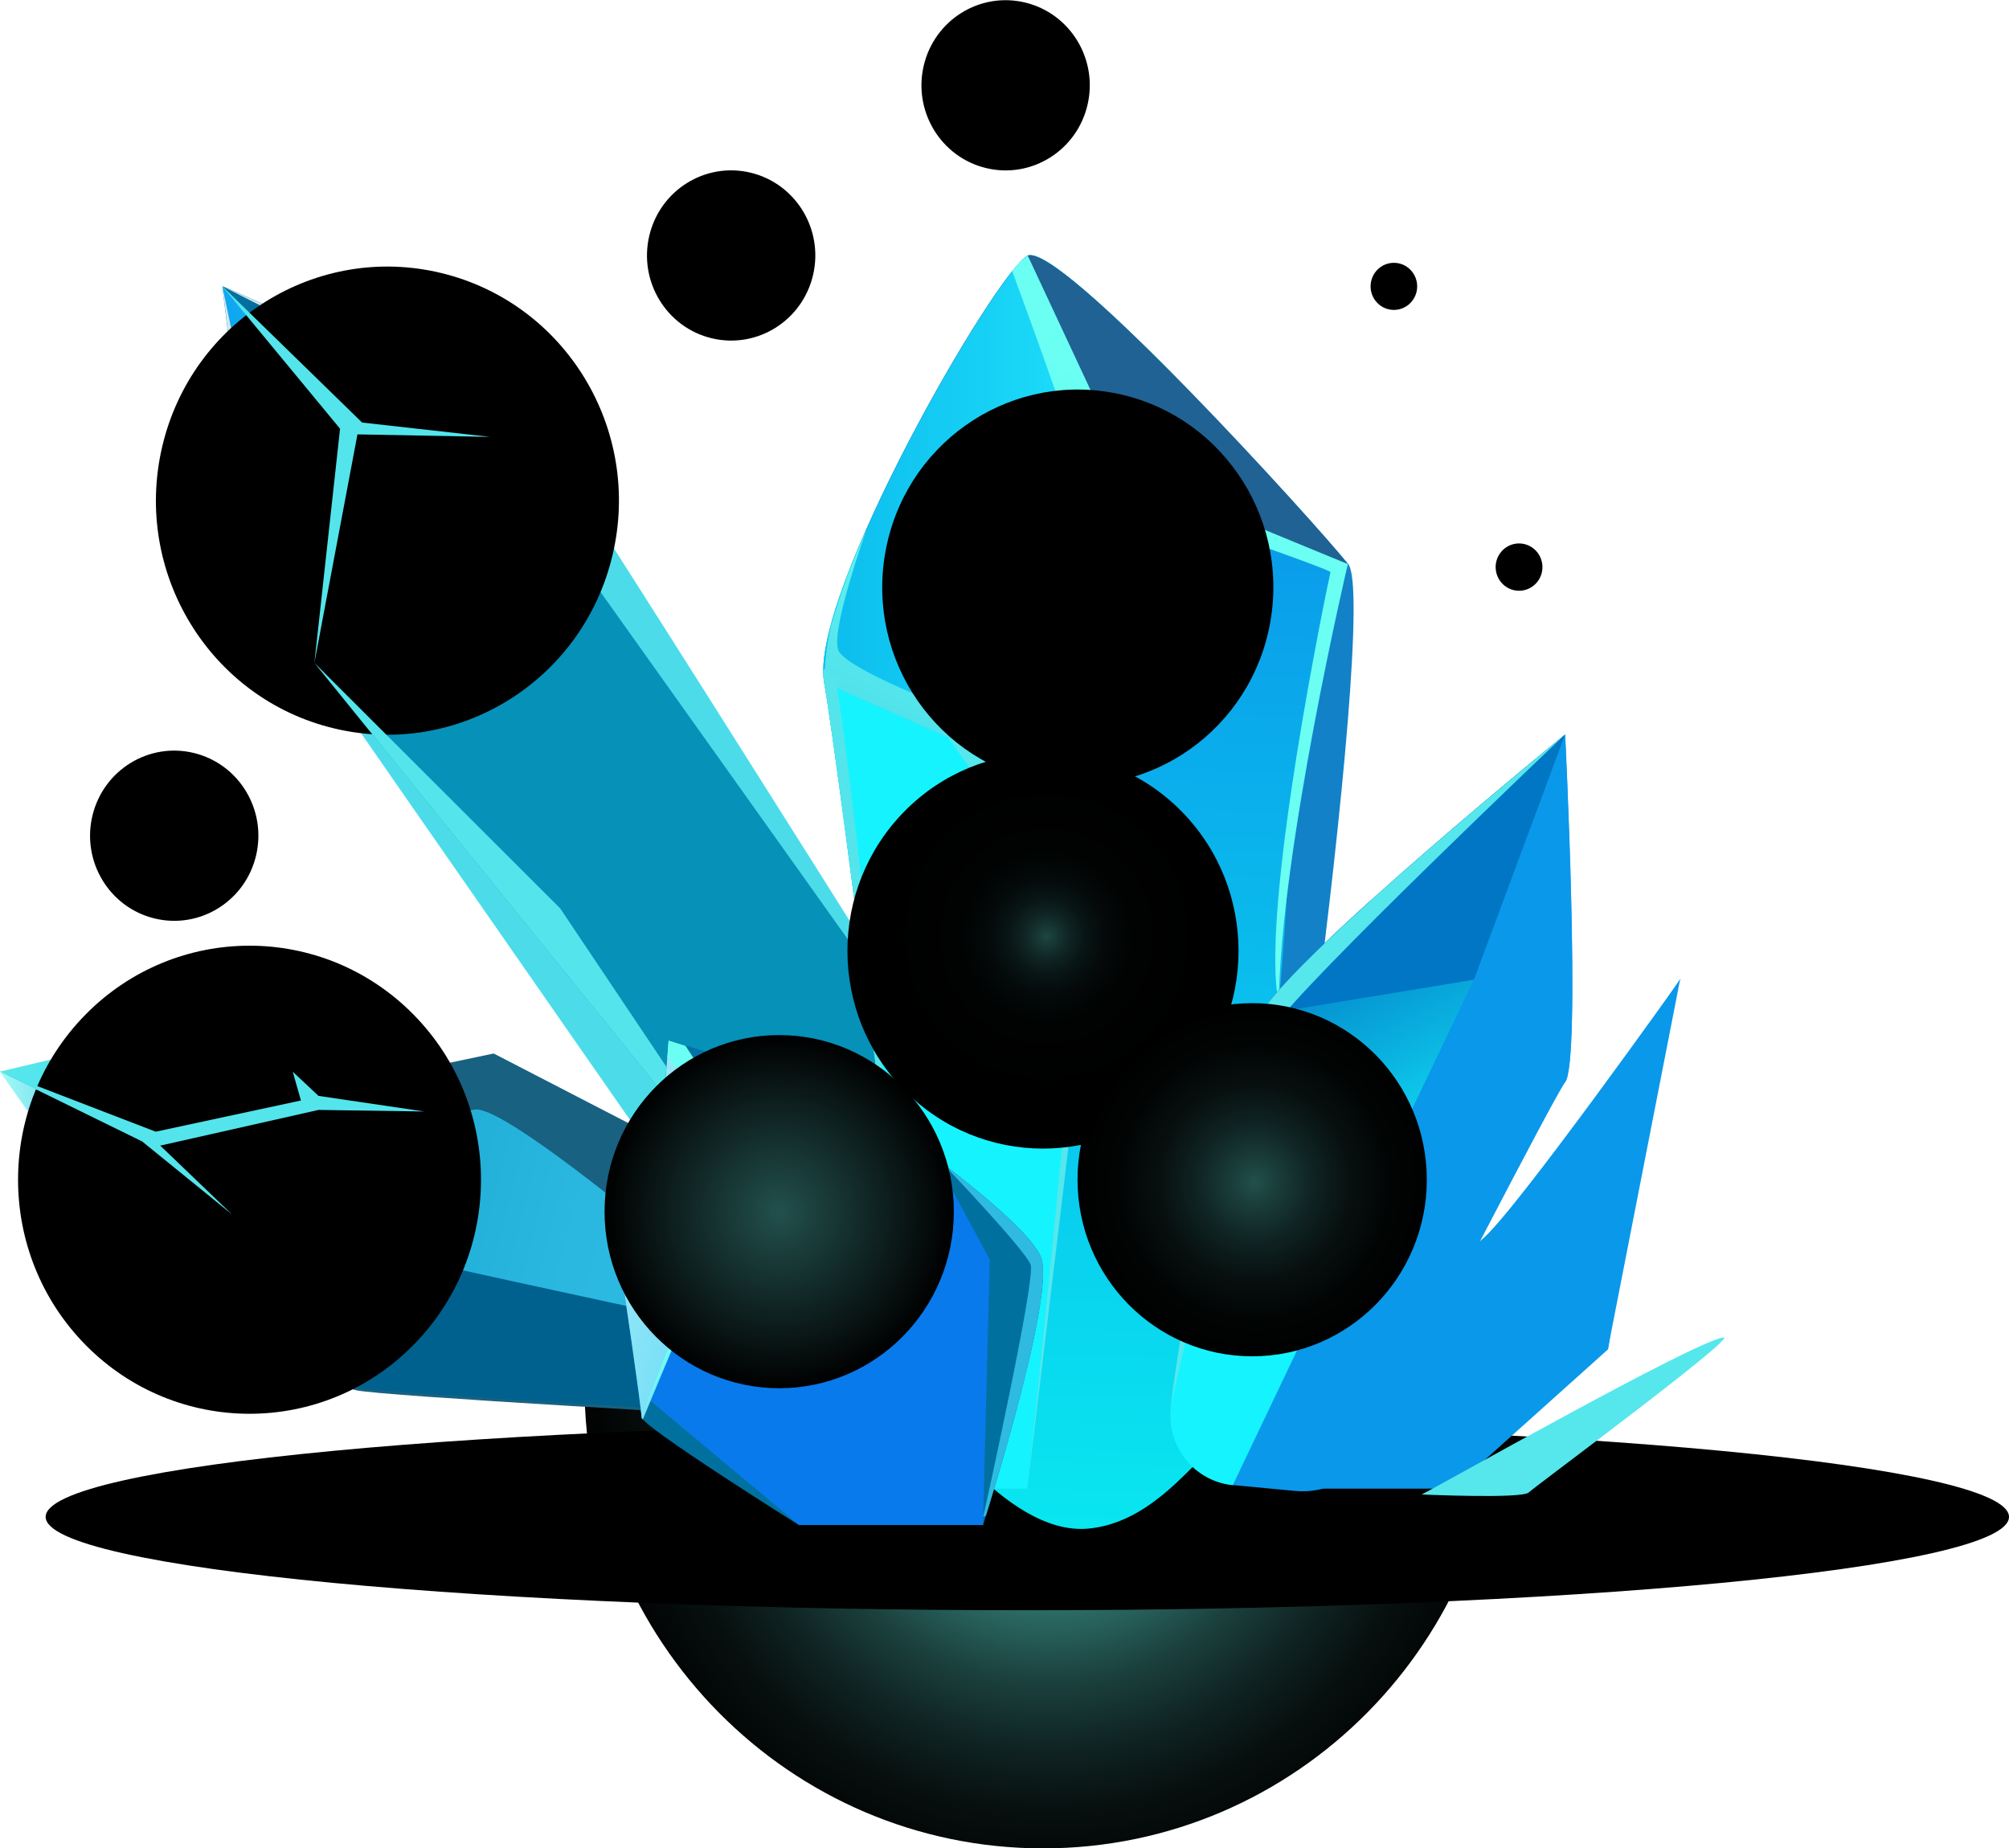 <svg width="213" height="196" viewBox="0 0 213 196" fill="none" xmlns="http://www.w3.org/2000/svg">
<g clip-path="url(#clip0_176_837)">
<path style="mix-blend-mode:color-dodge" d="M110.589 196C137.442 196 159.21 173.986 159.21 146.83C159.21 119.675 137.442 97.661 110.589 97.661C83.736 97.661 61.968 119.675 61.968 146.83C61.968 173.986 83.736 196 110.589 196Z" fill="url(#paint0_radial_176_837)"/>
<path style="mix-blend-mode:color-dodge" d="M108.92 170.749C166.402 170.749 213 166.317 213 160.849C213 155.381 166.402 150.948 108.92 150.948C51.438 150.948 4.84 155.381 4.84 160.849C4.84 166.317 51.438 170.749 108.92 170.749Z" fill="url(#paint1_radial_176_837)"/>
<path d="M80.944 150.259C80.944 150.259 40.116 148.04 37.69 147.407C35.264 146.774 27.263 140.537 27.263 140.537L9.867 126.951L0.758 113.999L22.039 108.926L41.795 113.932L52.342 111.712L86.893 129.571L80.944 150.259Z" fill="#186181"/>
<path d="M21.402 120.736C22.642 120.492 33.025 117.173 33.025 117.173C33.025 117.173 29.831 110.736 27.998 110.269L21.27 108.571L0 113.632C0 113.632 12.94 119.904 14.169 120.614C15.399 121.324 20.151 120.991 21.402 120.736Z" fill="url(#paint2_linear_176_837)"/>
<path d="M83.26 140.271L55.547 129.171L36.066 126.497L24.564 128.783L36.889 147.063C39.314 147.64 79.199 149.905 79.199 149.905L83.26 140.271Z" fill="#00618E"/>
<path d="M16.09 121.003C16.09 121.003 23.773 127.662 24.607 128.772C25.441 129.882 82.853 141.991 82.853 141.991C82.853 141.991 54.306 116.962 50.333 117.662C46.36 118.361 33.047 117.173 33.047 117.173L16.09 121.003Z" fill="url(#paint3_linear_176_837)"/>
<path d="M36.932 147.063L24.607 128.783L16.09 121.002L0 113.644L9.11 126.585L36.932 147.063Z" fill="url(#paint4_linear_176_837)"/>
<path d="M86.344 146.83C86.344 146.83 35.791 74.286 33.771 71.2C31.752 68.115 26.78 56.494 26.78 56.494L23.575 30.389C23.575 30.389 55.547 44.396 56.765 45.395C57.983 46.394 114.243 136.053 114.243 136.053L86.344 146.83Z" fill="url(#paint5_linear_176_837)"/>
<path d="M33.255 70.346H33.332L37.415 45.517L23.575 30.389L26.78 56.527C26.78 56.527 31.017 66.361 33.255 70.346Z" fill="url(#paint6_linear_176_837)"/>
<path d="M51.958 46.339L55.667 44.762C49.861 41.877 23.575 30.334 23.575 30.334L37.415 45.439L51.958 46.339Z" fill="url(#paint7_linear_176_837)"/>
<path d="M52.21 43.12C43.1 38.902 23.575 30.355 23.575 30.355L46.624 42.01L52.21 43.12Z" fill="url(#paint8_linear_176_837)"/>
<path d="M23.575 30.355L26.176 42.809L26.122 50.511L23.575 30.355Z" fill="url(#paint9_linear_176_837)"/>
<path d="M51.957 46.327L108.92 126.33L92.314 143.112L33.332 70.29L37.415 45.461L51.957 46.327Z" fill="url(#paint10_linear_176_837)"/>
<path d="M97.319 148.628C97.319 148.628 89.032 81.589 87.375 72.377C85.718 63.165 105.605 28.802 108.92 27.126C112.235 25.45 139.585 55.617 142.944 59.813C146.302 64.008 133.823 155.332 131.343 152.824C128.862 150.315 124.34 161.204 115.417 162.036C106.494 162.869 97.319 148.628 97.319 148.628Z" fill="#1281C8"/>
<path d="M142.9 59.813L137.017 53.153L118.14 46.916L108.942 59.901L102.456 79.17L96.65 105.142L94.707 127.595C96.211 139.582 97.341 148.684 97.341 148.684C97.341 148.684 106.462 162.935 115.396 162.091C124.33 161.248 128.83 150.36 131.321 152.879C131.321 152.879 136.425 100.08 136.425 94.62C136.425 89.159 139.717 68.181 142.9 59.813Z" fill="url(#paint11_linear_176_837)"/>
<path d="M102.434 79.081L90.295 59.812C88.166 65.14 86.915 69.802 87.376 72.377C89.033 81.589 97.319 148.628 97.319 148.628C99.589 152.046 102.294 155.147 105.364 157.851H108.909C108.909 157.851 114.858 101.701 115.374 98.349C115.89 94.997 102.434 79.081 102.434 79.081Z" fill="url(#paint12_linear_176_837)"/>
<path d="M120.664 52.266L125.91 45.14L124.319 39.646C117.207 32.465 110.468 26.327 108.953 27.126C105.66 28.802 85.751 63.154 87.408 72.377L102.467 79.037L120.664 52.266Z" fill="url(#paint13_linear_176_837)"/>
<path d="M142.9 59.813C139.607 55.617 112.234 25.405 108.876 27.126L120.62 52.266L142.9 59.813Z" fill="url(#paint14_linear_176_837)"/>
<path d="M107.318 28.746C108.602 32.242 116.339 53.297 115.374 53.064C114.408 52.831 104.914 72.099 104.914 72.099L99.426 74.607C99.426 74.607 89.966 70.934 88.934 69.058C87.902 67.182 91.875 56.161 91.875 56.161C90.379 59.453 89.121 62.851 88.111 66.328C87.643 68.316 87.411 70.354 87.419 72.399L102.477 79.058L120.708 52.243L108.964 27.103C108.324 27.548 107.766 28.104 107.318 28.746V28.746Z" fill="url(#paint15_linear_176_837)"/>
<path d="M89.175 72.11L87.298 70.878C87.277 71.379 87.303 71.881 87.375 72.377C89.032 81.589 97.319 148.628 97.319 148.628C97.319 148.628 90.415 82.033 88.747 72.987L89.175 72.11Z" fill="url(#paint16_linear_176_837)"/>
<path d="M100.513 78.227C100.513 78.227 113.091 95.774 114.177 97.517C115.264 99.26 108.909 157.852 108.909 157.852C108.909 157.852 116.109 99.026 115.966 97.373C115.823 95.719 103.015 78.227 103.015 78.227L102.433 79.081L100.513 78.227Z" fill="url(#paint17_linear_176_837)"/>
<path d="M119.73 50.268L142.9 59.813C142.9 59.813 135.777 90.08 135.579 106.363C133.505 96.673 140.825 61.622 141.067 60.645C139.552 59.813 120.06 53.109 120.06 53.109L120.63 52.265L119.73 50.268Z" fill="url(#paint18_linear_176_837)"/>
<path style="mix-blend-mode:color-dodge" d="M134.693 65.891C136.667 54.485 129.125 43.62 117.846 41.624C106.567 39.627 95.823 47.254 93.849 58.66C91.874 70.066 99.417 80.931 110.695 82.928C121.974 84.925 132.718 77.297 134.693 65.891Z" fill="url(#paint19_radial_176_837)"/>
<path style="mix-blend-mode:color-dodge" d="M64.948 58.844C68.091 45.512 59.952 32.126 46.768 28.948C33.584 25.769 20.348 34 17.204 47.333C14.061 60.666 22.201 74.051 35.385 77.23C48.569 80.409 61.805 72.177 64.948 58.844Z" fill="url(#paint20_radial_176_837)"/>
<path style="mix-blend-mode:color-dodge" d="M43.808 142.647C53.392 132.955 53.392 117.241 43.808 107.549C34.224 97.857 18.686 97.857 9.102 107.549C-0.482 117.241 -0.482 132.955 9.102 142.647C18.686 152.339 34.225 152.339 43.808 142.647Z" fill="url(#paint21_radial_176_837)"/>
<path style="mix-blend-mode:color-dodge" d="M125.241 115.656C133.338 107.469 133.338 94.194 125.241 86.006C117.145 77.818 104.017 77.818 95.921 86.006C87.824 94.194 87.824 107.469 95.921 115.656C104.017 123.844 117.145 123.844 125.241 115.656Z" fill="url(#paint22_radial_176_837)"/>
<path d="M139.312 157.852C139.312 157.852 153.58 134.444 157.125 131.447C160.67 128.45 175.706 108.827 175.706 108.827L170.493 143.079L154.03 157.852H139.312Z" fill="url(#paint23_linear_176_837)"/>
<path d="M33.332 70.29L59.388 96.318L83.303 131.99L33.332 70.29Z" fill="url(#paint24_linear_176_837)"/>
<path d="M70.408 116.418C70.408 116.418 65.172 130.558 65.644 133.444C66.116 136.33 68.004 149.282 68.015 150.27C68.026 151.258 84.698 161.714 84.698 161.714H104.223C104.223 161.714 111.84 137.784 110.413 133.444C108.986 129.104 90.405 116.418 90.405 116.418L70.891 110.302L70.408 116.418Z" fill="url(#paint25_linear_176_837)"/>
<path d="M99.097 122.711L104.936 133.566L104.223 161.703H84.697L68.838 148.439L79.748 122.723L99.097 122.711Z" fill="url(#paint26_linear_176_837)"/>
<path d="M70.891 110.302L70.408 116.385C70.408 116.385 65.172 130.525 65.644 133.411C66.116 136.296 68.004 149.249 68.015 150.237L79.748 122.689L70.891 110.302Z" fill="url(#paint27_linear_176_837)"/>
<path d="M70.583 114.188L70.89 110.336L70.583 114.188Z" fill="url(#paint28_linear_176_837)"/>
<path d="M99.097 122.711C94.565 119.259 90.405 116.418 90.405 116.418L70.891 110.302L79.748 122.689H99.097V122.711Z" fill="url(#paint29_linear_176_837)"/>
<path d="M70.408 116.419C70.408 116.419 65.172 130.559 65.644 133.445C66.116 136.33 68.004 149.283 68.015 150.271C68.015 150.326 68.015 150.404 68.158 150.504L79.748 122.756L71.494 110.547L70.891 110.358L70.408 116.419Z" fill="url(#paint30_linear_176_837)"/>
<path d="M72.679 110.891L70.89 110.336L70.748 112.146L70.89 112.257C70.89 112.257 78.573 121.868 78.573 122.59C78.573 123.311 68.015 150.26 68.015 150.26L80.351 122.712L72.679 110.891Z" fill="url(#paint31_linear_176_837)"/>
<path d="M79.1 120.792L95.848 122.723H80.34L79.1 120.792Z" fill="url(#paint32_linear_176_837)"/>
<path d="M110.413 133.445C109.7 131.291 104.739 127.063 99.932 123.355C99.932 123.355 108.712 132.546 109.272 134.111C109.831 135.676 104.245 160.848 104.245 160.848L104.53 160.715C105.946 156.176 111.664 137.252 110.413 133.445Z" fill="url(#paint33_linear_176_837)"/>
<path d="M164.719 123.4L168.867 122.711L170.459 143.112L178.142 103.81C178.142 103.81 166.497 121.335 164.719 123.4Z" fill="url(#paint34_linear_176_837)"/>
<path d="M168.868 122.712L178.197 103.777C178.197 103.777 160.691 128.439 157.124 131.447C156.227 132.31 155.415 133.257 154.698 134.277L168.868 122.712Z" fill="url(#paint35_linear_176_837)"/>
<path d="M130.728 157.474C129.746 157.375 128.794 157.078 127.927 156.601C127.06 156.123 126.297 155.474 125.683 154.692C125.069 153.911 124.617 153.013 124.352 152.051C124.087 151.09 124.016 150.084 124.143 149.094C125.767 136.53 130.322 112.867 133.56 107.628C137.818 100.735 165.948 77.893 165.948 77.893C165.948 77.893 167.661 112.378 165.948 114.742C164.62 116.596 151.285 142.49 145.545 153.589C144.772 155.086 143.574 156.314 142.105 157.117C140.637 157.92 138.964 158.261 137.303 158.096L130.728 157.474Z" fill="url(#paint36_linear_176_837)"/>
<path d="M153.996 99.87L145.38 95.43C139.892 100.358 135.107 105.064 133.538 107.639C130.3 112.878 125.745 136.497 124.121 149.106C123.994 150.096 124.065 151.101 124.329 152.063C124.594 153.024 125.047 153.922 125.661 154.704C126.275 155.485 127.038 156.134 127.904 156.612C128.771 157.09 129.724 157.387 130.706 157.486L156.246 103.899L153.996 99.87Z" fill="url(#paint37_linear_176_837)"/>
<path d="M165.927 77.893L164.829 78.814L155.445 99.536L156.29 103.887L165.949 114.742C167.639 112.378 165.927 77.893 165.927 77.893Z" fill="url(#paint38_linear_176_837)"/>
<path d="M165.927 77.893C165.927 77.893 137.797 100.735 133.538 107.628L156.268 103.887L165.927 77.893Z" fill="url(#paint39_linear_176_837)"/>
<path d="M135.02 108.971C137.928 104.453 165.905 77.893 165.926 77.893C165.948 77.893 137.796 100.735 133.538 107.628C130.3 112.867 125.745 136.486 124.121 149.094C124.132 149.061 132.1 113.488 135.02 108.971Z" fill="url(#paint40_linear_176_837)"/>
<path d="M150.726 158.473C152.339 157.696 179.734 142.179 182.719 141.824C184.354 141.635 162.81 157.574 162.074 158.262C161.339 158.95 150.726 158.473 150.726 158.473Z" fill="url(#paint41_linear_176_837)"/>
<path style="mix-blend-mode:color-dodge" d="M82.612 147.207C92.838 147.207 101.128 138.824 101.128 128.483C101.128 118.142 92.838 109.759 82.612 109.759C72.386 109.759 64.097 118.142 64.097 128.483C64.097 138.824 72.386 147.207 82.612 147.207Z" fill="url(#paint42_radial_176_837)"/>
<path style="mix-blend-mode:color-dodge" d="M132.759 143.822C142.985 143.822 151.274 135.439 151.274 125.098C151.274 114.757 142.985 106.374 132.759 106.374C122.533 106.374 114.243 114.757 114.243 125.098C114.243 135.439 122.533 143.822 132.759 143.822Z" fill="url(#paint43_radial_176_837)"/>
<path d="M23.575 30.355L38.392 44.807L51.958 46.327L37.898 46.061L33.332 70.29L36.054 45.461L23.575 30.355Z" fill="url(#paint44_linear_176_837)"/>
<path d="M0 113.644L16.507 120.003L31.905 116.696L31.038 113.644L33.771 116.207L44.977 117.861L33.771 117.695L16.99 121.48L24.607 128.783L15.069 121.036L0 113.644Z" fill="url(#paint45_linear_176_837)"/>
<path style="mix-blend-mode:color-dodge" d="M147.784 32.863C149.148 32.863 150.253 31.745 150.253 30.366C150.253 28.987 149.148 27.869 147.784 27.869C146.42 27.869 145.314 28.987 145.314 30.366C145.314 31.745 146.42 32.863 147.784 32.863Z" fill="url(#paint46_radial_176_837)"/>
<path style="mix-blend-mode:color-dodge" d="M163.534 60.134C163.534 60.63 163.389 61.115 163.116 61.528C162.844 61.941 162.456 62.262 162.003 62.452C161.55 62.642 161.051 62.691 160.57 62.595C160.089 62.498 159.647 62.259 159.3 61.908C158.953 61.557 158.717 61.11 158.621 60.624C158.525 60.137 158.574 59.633 158.762 59.175C158.95 58.716 159.268 58.324 159.676 58.049C160.084 57.773 160.563 57.626 161.054 57.626C161.712 57.626 162.342 57.89 162.808 58.361C163.273 58.831 163.534 59.469 163.534 60.134V60.134Z" fill="url(#paint47_radial_176_837)"/>
<path style="mix-blend-mode:color-dodge" d="M86.204 29.156C87.333 24.305 84.359 19.447 79.562 18.306C74.765 17.164 69.961 20.172 68.833 25.023C67.704 29.874 70.678 34.732 75.475 35.873C80.272 37.015 85.076 34.007 86.204 29.156Z" fill="url(#paint48_radial_176_837)"/>
<path style="mix-blend-mode:color-dodge" d="M115.304 11.112C116.433 6.261 113.459 1.403 108.662 0.262C103.865 -0.88 99.061 2.128 97.932 6.979C96.804 11.83 99.778 16.688 104.575 17.829C109.372 18.971 114.175 15.963 115.304 11.112Z" fill="url(#paint49_radial_176_837)"/>
<path style="mix-blend-mode:color-dodge" d="M27.146 90.735C28.301 85.89 25.354 81.015 20.564 79.847C15.773 78.678 10.953 81.659 9.797 86.503C8.642 91.348 11.589 96.223 16.379 97.391C21.17 98.56 25.99 95.579 27.146 90.735Z" fill="url(#paint50_radial_176_837)"/>
</g>
<defs>
<radialGradient id="paint0_radial_176_837" cx="0" cy="0" r="1" gradientUnits="userSpaceOnUse" gradientTransform="translate(111.193 150.87) scale(54.065 54.674)">
<stop offset="0.01" stop-color="#6AFFF2"/>
<stop offset="0.13" stop-color="#53C6BC"/>
<stop offset="0.25" stop-color="#3D928B"/>
<stop offset="0.38" stop-color="#2A6660"/>
<stop offset="0.5" stop-color="#1B413E"/>
<stop offset="0.63" stop-color="#0F2423"/>
<stop offset="0.75" stop-color="#07100F"/>
<stop offset="0.88" stop-color="#020404"/>
<stop offset="1"/>
</radialGradient>
<radialGradient id="paint1_radial_176_837" cx="0" cy="0" r="1" gradientUnits="userSpaceOnUse" gradientTransform="translate(110.325 -105.672) scale(99.756 12.106)">
<stop stop-color="#0C9FF9"/>
<stop offset="0.09" stop-color="#0C99F0"/>
<stop offset="0.23" stop-color="#0A8AD9"/>
<stop offset="0.4" stop-color="#0972B2"/>
<stop offset="0.6" stop-color="#06507D"/>
<stop offset="0.83" stop-color="#032439"/>
<stop offset="1"/>
</radialGradient>
<linearGradient id="paint2_linear_176_837" x1="0" y1="114.798" x2="33.025" y2="114.798" gradientUnits="userSpaceOnUse">
<stop offset="0.01" stop-color="#55E7EC"/>
<stop offset="0.29" stop-color="#51E3EB"/>
<stop offset="0.6" stop-color="#47D6E8"/>
<stop offset="0.92" stop-color="#35C1E3"/>
<stop offset="1" stop-color="#2FBAE1"/>
</linearGradient>
<linearGradient id="paint3_linear_176_837" x1="81.778" y1="134.799" x2="13.46" y2="117.41" gradientUnits="userSpaceOnUse">
<stop offset="0.01" stop-color="#2EBCE4"/>
<stop offset="0.3" stop-color="#2AB8E0"/>
<stop offset="0.61" stop-color="#1EABD3"/>
<stop offset="0.93" stop-color="#0B97BE"/>
<stop offset="1" stop-color="#0691B8"/>
</linearGradient>
<linearGradient id="paint4_linear_176_837" x1="0" y1="130.348" x2="36.932" y2="130.348" gradientUnits="userSpaceOnUse">
<stop offset="0.01" stop-color="#9FFAF3"/>
<stop offset="0.17" stop-color="#76D8F1"/>
<stop offset="0.34" stop-color="#4FB6EF"/>
<stop offset="0.52" stop-color="#309CEE"/>
<stop offset="0.69" stop-color="#1A89ED"/>
<stop offset="0.85" stop-color="#0D7EEC"/>
<stop offset="1" stop-color="#087AEC"/>
</linearGradient>
<linearGradient id="paint5_linear_176_837" x1="39347.1" y1="6752.29" x2="39915.5" y2="-2517.21" gradientUnits="userSpaceOnUse">
<stop offset="0.01" stop-color="#55E7EC"/>
<stop offset="0.29" stop-color="#51E3EB"/>
<stop offset="0.6" stop-color="#47D6E8"/>
<stop offset="0.92" stop-color="#35C1E3"/>
<stop offset="1" stop-color="#2FBAE1"/>
</linearGradient>
<linearGradient id="paint6_linear_176_837" x1="25.87" y1="50.737" x2="37.939" y2="48.83" gradientUnits="userSpaceOnUse">
<stop offset="0.01" stop-color="#10A3F0"/>
<stop offset="0.2" stop-color="#10AAF1"/>
<stop offset="0.48" stop-color="#12BFF5"/>
<stop offset="0.83" stop-color="#14E0FB"/>
<stop offset="1" stop-color="#15F3FE"/>
</linearGradient>
<linearGradient id="paint7_linear_176_837" x1="25.153" y1="40.367" x2="54.247" y2="35.769" gradientUnits="userSpaceOnUse">
<stop offset="0.01" stop-color="#00709F"/>
<stop offset="1" stop-color="#206294"/>
</linearGradient>
<linearGradient id="paint8_linear_176_837" x1="24.909" y1="38.821" x2="50.88" y2="34.717" gradientUnits="userSpaceOnUse">
<stop offset="0.01" stop-color="#DCE7EC"/>
<stop offset="0.17" stop-color="#D8E7EC"/>
<stop offset="0.34" stop-color="#CBE7EC"/>
<stop offset="0.51" stop-color="#B6E6EC"/>
<stop offset="0.69" stop-color="#98E6EC"/>
<stop offset="0.87" stop-color="#72E5EB"/>
<stop offset="1" stop-color="#53E5EB"/>
</linearGradient>
<linearGradient id="paint9_linear_176_837" x1="925.16" y1="3684.08" x2="928.09" y2="3683.62" gradientUnits="userSpaceOnUse">
<stop offset="0.01" stop-color="#DCE7EC"/>
<stop offset="0.17" stop-color="#D8E7EC"/>
<stop offset="0.34" stop-color="#CBE7EC"/>
<stop offset="0.51" stop-color="#B6E6EC"/>
<stop offset="0.69" stop-color="#98E6EC"/>
<stop offset="0.87" stop-color="#72E5EB"/>
<stop offset="1" stop-color="#53E5EB"/>
</linearGradient>
<linearGradient id="paint10_linear_176_837" x1="7657.11" y1="9261.7" x2="1502.99" y2="8035.83" gradientUnits="userSpaceOnUse">
<stop offset="0.01" stop-color="#2EBCE4"/>
<stop offset="0.3" stop-color="#2AB8E0"/>
<stop offset="0.61" stop-color="#1EABD3"/>
<stop offset="0.93" stop-color="#0B97BE"/>
<stop offset="1" stop-color="#0691B8"/>
</linearGradient>
<linearGradient id="paint11_linear_176_837" x1="120.192" y1="49.535" x2="116.376" y2="167.272" gradientUnits="userSpaceOnUse">
<stop offset="0.01" stop-color="#0A98EA"/>
<stop offset="1" stop-color="#09EAF0"/>
</linearGradient>
<linearGradient id="paint12_linear_176_837" x1="7808.27" y1="33889.1" x2="11073.5" y2="28301.4" gradientUnits="userSpaceOnUse">
<stop offset="0.01" stop-color="#10A3F0"/>
<stop offset="0.2" stop-color="#10AAF1"/>
<stop offset="0.48" stop-color="#12BFF5"/>
<stop offset="0.83" stop-color="#14E0FB"/>
<stop offset="1" stop-color="#15F3FE"/>
</linearGradient>
<linearGradient id="paint13_linear_176_837" x1="87.277" y1="53.065" x2="125.91" y2="53.065" gradientUnits="userSpaceOnUse">
<stop stop-color="#0CBCED"/>
<stop offset="1" stop-color="#24EBFF"/>
</linearGradient>
<linearGradient id="paint14_linear_176_837" x1="11295.2" y1="7941.64" x2="9630.17" y2="7367.98" gradientUnits="userSpaceOnUse">
<stop offset="0.01" stop-color="#00709F"/>
<stop offset="1" stop-color="#206294"/>
</linearGradient>
<linearGradient id="paint15_linear_176_837" x1="114.265" y1="37.148" x2="84.723" y2="98.613" gradientUnits="userSpaceOnUse">
<stop offset="0.01" stop-color="#6AFFF2"/>
<stop offset="0.24" stop-color="#66FBF1"/>
<stop offset="0.49" stop-color="#5BEEEE"/>
<stop offset="0.74" stop-color="#49D9E9"/>
<stop offset="0.99" stop-color="#30BBE1"/>
<stop offset="1" stop-color="#2FBAE1"/>
</linearGradient>
<linearGradient id="paint16_linear_176_837" x1="2930.31" y1="25642.7" x2="172.847" y2="23421" gradientUnits="userSpaceOnUse">
<stop offset="0.01" stop-color="#DCE7EC"/>
<stop offset="0.17" stop-color="#D8E7EC"/>
<stop offset="0.34" stop-color="#CBE7EC"/>
<stop offset="0.51" stop-color="#B6E6EC"/>
<stop offset="0.69" stop-color="#98E6EC"/>
<stop offset="0.87" stop-color="#72E5EB"/>
<stop offset="1" stop-color="#53E5EB"/>
</linearGradient>
<linearGradient id="paint17_linear_176_837" x1="4715.05" y1="22442.6" x2="2090.15" y2="23514.9" gradientUnits="userSpaceOnUse">
<stop offset="0.01" stop-color="#55E7EC"/>
<stop offset="0.29" stop-color="#51E3EB"/>
<stop offset="0.6" stop-color="#47D6E8"/>
<stop offset="0.92" stop-color="#35C1E3"/>
<stop offset="1" stop-color="#2FBAE1"/>
</linearGradient>
<linearGradient id="paint18_linear_176_837" x1="7122.13" y1="14981.7" x2="7611.23" y2="14981.7" gradientUnits="userSpaceOnUse">
<stop offset="0.01" stop-color="#6AFFF2"/>
<stop offset="0.24" stop-color="#66FBF1"/>
<stop offset="0.49" stop-color="#5BEEEE"/>
<stop offset="0.74" stop-color="#49D9E9"/>
<stop offset="0.99" stop-color="#30BBE1"/>
<stop offset="1" stop-color="#2FBAE1"/>
</linearGradient>
<radialGradient id="paint19_radial_176_837" cx="0" cy="0" r="1" gradientUnits="userSpaceOnUse" gradientTransform="translate(12432.8 10537.4) scale(636.905 644.085)">
<stop offset="0.01" stop-color="#6AFFF2"/>
<stop offset="0.13" stop-color="#53C6BC"/>
<stop offset="0.25" stop-color="#3D928B"/>
<stop offset="0.38" stop-color="#2A6660"/>
<stop offset="0.5" stop-color="#1B413E"/>
<stop offset="0.63" stop-color="#0F2423"/>
<stop offset="0.75" stop-color="#07100F"/>
<stop offset="0.88" stop-color="#020404"/>
<stop offset="1"/>
</radialGradient>
<radialGradient id="paint20_radial_176_837" cx="0" cy="0" r="1" gradientUnits="userSpaceOnUse" gradientTransform="translate(11353.5 12031.1) scale(892.312 902.372)">
<stop offset="0.01" stop-color="#6AFFF2"/>
<stop offset="0.13" stop-color="#53C6BC"/>
<stop offset="0.25" stop-color="#3D928B"/>
<stop offset="0.38" stop-color="#2A6660"/>
<stop offset="0.5" stop-color="#1B413E"/>
<stop offset="0.63" stop-color="#0F2423"/>
<stop offset="0.75" stop-color="#07100F"/>
<stop offset="0.88" stop-color="#020404"/>
<stop offset="1"/>
</radialGradient>
<radialGradient id="paint21_radial_176_837" cx="0" cy="0" r="1" gradientUnits="userSpaceOnUse" gradientTransform="translate(10684.6 15322.5) scale(892.312 902.373)">
<stop offset="0.01" stop-color="#6AFFF2"/>
<stop offset="0.13" stop-color="#53C6BC"/>
<stop offset="0.25" stop-color="#3D928B"/>
<stop offset="0.38" stop-color="#2A6660"/>
<stop offset="0.5" stop-color="#1B413E"/>
<stop offset="0.63" stop-color="#0F2423"/>
<stop offset="0.75" stop-color="#07100F"/>
<stop offset="0.88" stop-color="#020404"/>
<stop offset="1"/>
</radialGradient>
<radialGradient id="paint22_radial_176_837" cx="0" cy="0" r="1" gradientUnits="userSpaceOnUse" gradientTransform="translate(110.971 99.288) scale(16.858 17.048)">
<stop stop-color="#1D4643"/>
<stop offset="0.03" stop-color="#1A3E3B"/>
<stop offset="0.13" stop-color="#102725"/>
<stop offset="0.24" stop-color="#091515"/>
<stop offset="0.37" stop-color="#040909"/>
<stop offset="0.56" stop-color="#010202"/>
<stop offset="1"/>
</radialGradient>
<linearGradient id="paint23_linear_176_837" x1="11788.1" y1="15588.9" x2="12994.9" y2="15588.9" gradientUnits="userSpaceOnUse">
<stop offset="0.01" stop-color="#0A98EA"/>
<stop offset="1" stop-color="#09EAF0"/>
</linearGradient>
<linearGradient id="paint24_linear_176_837" x1="3978.05" y1="6102.1" x2="1086.91" y2="5499.55" gradientUnits="userSpaceOnUse">
<stop offset="0.01" stop-color="#DCE7EC"/>
<stop offset="0.17" stop-color="#D8E7EC"/>
<stop offset="0.34" stop-color="#CBE7EC"/>
<stop offset="0.51" stop-color="#B6E6EC"/>
<stop offset="0.69" stop-color="#98E6EC"/>
<stop offset="0.87" stop-color="#72E5EB"/>
<stop offset="1" stop-color="#53E5EB"/>
</linearGradient>
<linearGradient id="paint25_linear_176_837" x1="11441.6" y1="16467.8" x2="13284.3" y2="16467.8" gradientUnits="userSpaceOnUse">
<stop offset="0.01" stop-color="#00709F"/>
<stop offset="1" stop-color="#206294"/>
</linearGradient>
<linearGradient id="paint26_linear_176_837" x1="3618.01" y1="5797.51" x2="2384.09" y2="4572.65" gradientUnits="userSpaceOnUse">
<stop offset="0.01" stop-color="#9FFAF3"/>
<stop offset="0.17" stop-color="#76D8F1"/>
<stop offset="0.34" stop-color="#4FB6EF"/>
<stop offset="0.52" stop-color="#309CEE"/>
<stop offset="0.69" stop-color="#1A89ED"/>
<stop offset="0.85" stop-color="#0D7EEC"/>
<stop offset="1" stop-color="#087AEC"/>
</linearGradient>
<linearGradient id="paint27_linear_176_837" x1="3640.4" y1="12610.7" x2="3822.3" y2="12610.7" gradientUnits="userSpaceOnUse">
<stop offset="0.01" stop-color="#0A98EA"/>
<stop offset="1" stop-color="#09EAF0"/>
</linearGradient>
<linearGradient id="paint28_linear_176_837" x1="90.347" y1="499.865" x2="90.433" y2="499.865" gradientUnits="userSpaceOnUse">
<stop offset="0.01" stop-color="#0A98EA"/>
<stop offset="1" stop-color="#09EAF0"/>
</linearGradient>
<linearGradient id="paint29_linear_176_837" x1="70.891" y1="116.529" x2="99.097" y2="116.529" gradientUnits="userSpaceOnUse">
<stop offset="0.01" stop-color="#00709F"/>
<stop offset="1" stop-color="#087EE8"/>
</linearGradient>
<linearGradient id="paint30_linear_176_837" x1="77.772" y1="132.69" x2="47.961" y2="124.668" gradientUnits="userSpaceOnUse">
<stop offset="0.01" stop-color="#6DDCF7"/>
<stop offset="1" stop-color="#DBFBF6"/>
</linearGradient>
<linearGradient id="paint31_linear_176_837" x1="3132.87" y1="11865.1" x2="3616.98" y2="12159.2" gradientUnits="userSpaceOnUse">
<stop offset="0.01" stop-color="#6AFFF2"/>
<stop offset="0.24" stop-color="#66FBF1"/>
<stop offset="0.49" stop-color="#5BEEEE"/>
<stop offset="0.74" stop-color="#49D9E9"/>
<stop offset="0.99" stop-color="#30BBE1"/>
<stop offset="1" stop-color="#2FBAE1"/>
</linearGradient>
<linearGradient id="paint32_linear_176_837" x1="88.099" y1="123.733" x2="86.229" y2="117.962" gradientUnits="userSpaceOnUse">
<stop offset="0.01" stop-color="#6AFFF2"/>
<stop offset="1" stop-color="#45D4E7"/>
</linearGradient>
<linearGradient id="paint33_linear_176_837" x1="3265.49" y1="12661" x2="2821.02" y2="12525.6" gradientUnits="userSpaceOnUse">
<stop offset="0.01" stop-color="#6AFFF2"/>
<stop offset="0.24" stop-color="#66FBF1"/>
<stop offset="0.49" stop-color="#5BEEEE"/>
<stop offset="0.74" stop-color="#49D9E9"/>
<stop offset="0.99" stop-color="#30BBE1"/>
<stop offset="1" stop-color="#2FBAE1"/>
</linearGradient>
<linearGradient id="paint34_linear_176_837" x1="4771.74" y1="12163.3" x2="4936.57" y2="12163.3" gradientUnits="userSpaceOnUse">
<stop offset="0.01" stop-color="#0A98EA"/>
<stop offset="1" stop-color="#09EAF0"/>
</linearGradient>
<linearGradient id="paint35_linear_176_837" x1="8005.27" y1="9341.15" x2="8508.37" y2="9341.15" gradientUnits="userSpaceOnUse">
<stop offset="0.01" stop-color="#0A98EA"/>
<stop offset="1" stop-color="#09EAF0"/>
</linearGradient>
<linearGradient id="paint36_linear_176_837" x1="13175.3" y1="24308.9" x2="14831" y2="24308.9" gradientUnits="userSpaceOnUse">
<stop offset="0.01" stop-color="#0A98EA"/>
<stop offset="1" stop-color="#09EAF0"/>
</linearGradient>
<linearGradient id="paint37_linear_176_837" x1="124.944" y1="97.594" x2="142.417" y2="131.566" gradientUnits="userSpaceOnUse">
<stop offset="0.01" stop-color="#0076C4"/>
<stop offset="0.15" stop-color="#017DC7"/>
<stop offset="0.36" stop-color="#0592D1"/>
<stop offset="0.61" stop-color="#0AB3E0"/>
<stop offset="0.9" stop-color="#12E1F6"/>
<stop offset="1" stop-color="#15F3FE"/>
</linearGradient>
<linearGradient id="paint38_linear_176_837" x1="3921.06" y1="10484.1" x2="4036.48" y2="10484.1" gradientUnits="userSpaceOnUse">
<stop offset="0.01" stop-color="#0A98EA"/>
<stop offset="1" stop-color="#09EAF0"/>
</linearGradient>
<linearGradient id="paint39_linear_176_837" x1="10692.5" y1="8171.67" x2="10862.9" y2="8536.41" gradientUnits="userSpaceOnUse">
<stop offset="0.01" stop-color="#0076C4"/>
<stop offset="0.15" stop-color="#017DC7"/>
<stop offset="0.36" stop-color="#0592D1"/>
<stop offset="0.61" stop-color="#0AB3E0"/>
<stop offset="0.9" stop-color="#12E1F6"/>
<stop offset="1" stop-color="#15F3FE"/>
</linearGradient>
<linearGradient id="paint40_linear_176_837" x1="12926.2" y1="21287.3" x2="14518.6" y2="21287.3" gradientUnits="userSpaceOnUse">
<stop offset="0.01" stop-color="#55E7EC"/>
<stop offset="0.29" stop-color="#51E3EB"/>
<stop offset="0.6" stop-color="#47D6E8"/>
<stop offset="0.92" stop-color="#35C1E3"/>
<stop offset="1" stop-color="#2FBAE1"/>
</linearGradient>
<linearGradient id="paint41_linear_176_837" x1="10752.8" y1="5705.94" x2="11690.6" y2="5705.94" gradientUnits="userSpaceOnUse">
<stop offset="0.01" stop-color="#55E7EC"/>
<stop offset="0.29" stop-color="#51E3EB"/>
<stop offset="0.6" stop-color="#47D6E8"/>
<stop offset="0.92" stop-color="#35C1E3"/>
<stop offset="1" stop-color="#2FBAE1"/>
</linearGradient>
<radialGradient id="paint42_radial_176_837" cx="0" cy="0" r="1" gradientUnits="userSpaceOnUse" gradientTransform="translate(82.612 128.483) scale(18.515 18.724)">
<stop stop-color="#22504D"/>
<stop offset="1"/>
</radialGradient>
<radialGradient id="paint43_radial_176_837" cx="0" cy="0" r="1" gradientUnits="userSpaceOnUse" gradientTransform="translate(133.033 125.375) scale(18.515 18.724)">
<stop stop-color="#22504D"/>
<stop offset="0.11" stop-color="#1B403D"/>
<stop offset="0.33" stop-color="#0F2423"/>
<stop offset="0.55" stop-color="#07100F"/>
<stop offset="0.78" stop-color="#020404"/>
<stop offset="1"/>
</radialGradient>
<linearGradient id="paint44_linear_176_837" x1="1273.25" y1="2027.09" x2="453.932" y2="1877.25" gradientUnits="userSpaceOnUse">
<stop offset="0.01" stop-color="#DCE7EC"/>
<stop offset="0.17" stop-color="#D8E7EC"/>
<stop offset="0.34" stop-color="#CBE7EC"/>
<stop offset="0.51" stop-color="#B6E6EC"/>
<stop offset="0.69" stop-color="#98E6EC"/>
<stop offset="0.87" stop-color="#72E5EB"/>
<stop offset="1" stop-color="#53E5EB"/>
</linearGradient>
<linearGradient id="paint45_linear_176_837" x1="1695.64" y1="1815.14" x2="493.879" y2="896.261" gradientUnits="userSpaceOnUse">
<stop offset="0.01" stop-color="#DCE7EC"/>
<stop offset="0.17" stop-color="#D8E7EC"/>
<stop offset="0.34" stop-color="#CBE7EC"/>
<stop offset="0.51" stop-color="#B6E6EC"/>
<stop offset="0.69" stop-color="#98E6EC"/>
<stop offset="0.87" stop-color="#72E5EB"/>
<stop offset="1" stop-color="#53E5EB"/>
</linearGradient>
<radialGradient id="paint46_radial_176_837" cx="0" cy="0" r="1" gradientUnits="userSpaceOnUse" gradientTransform="translate(810.488 165.421) scale(12.397 12.537)">
<stop stop-color="#0C9FF9"/>
<stop offset="0.09" stop-color="#0C99F0"/>
<stop offset="0.23" stop-color="#0A8AD9"/>
<stop offset="0.4" stop-color="#0972B2"/>
<stop offset="0.6" stop-color="#06507D"/>
<stop offset="0.83" stop-color="#032439"/>
<stop offset="1"/>
</radialGradient>
<radialGradient id="paint47_radial_176_837" cx="0" cy="0" r="1" gradientUnits="userSpaceOnUse" gradientTransform="translate(1844.84 1311.73) scale(12.452 12.592)">
<stop stop-color="#0C9FF9"/>
<stop offset="0.09" stop-color="#0C99F0"/>
<stop offset="0.23" stop-color="#0A8AD9"/>
<stop offset="0.4" stop-color="#0972B2"/>
<stop offset="0.6" stop-color="#06507D"/>
<stop offset="0.83" stop-color="#032439"/>
<stop offset="1"/>
</radialGradient>
<radialGradient id="paint48_radial_176_837" cx="0" cy="0" r="1" gradientUnits="userSpaceOnUse" gradientTransform="translate(4777.46 4000.52) scale(161.328 163.147)">
<stop stop-color="#0C9FF9"/>
<stop offset="0.09" stop-color="#0C99F0"/>
<stop offset="0.23" stop-color="#0A8AD9"/>
<stop offset="0.4" stop-color="#0972B2"/>
<stop offset="0.6" stop-color="#06507D"/>
<stop offset="0.83" stop-color="#032439"/>
<stop offset="1"/>
</radialGradient>
<radialGradient id="paint49_radial_176_837" cx="0" cy="0" r="1" gradientUnits="userSpaceOnUse" gradientTransform="translate(5279.49 3689.03) scale(161.328 163.147)">
<stop stop-color="#0C9FF9"/>
<stop offset="0.09" stop-color="#0C99F0"/>
<stop offset="0.23" stop-color="#0A8AD9"/>
<stop offset="0.4" stop-color="#0972B2"/>
<stop offset="0.6" stop-color="#06507D"/>
<stop offset="0.83" stop-color="#032439"/>
<stop offset="1"/>
</radialGradient>
<radialGradient id="paint50_radial_176_837" cx="0" cy="0" r="1" gradientUnits="userSpaceOnUse" gradientTransform="translate(3758.31 5062.59) scale(161.328 163.147)">
<stop stop-color="#0C9FF9"/>
<stop offset="0.09" stop-color="#0C99F0"/>
<stop offset="0.23" stop-color="#0A8AD9"/>
<stop offset="0.4" stop-color="#0972B2"/>
<stop offset="0.6" stop-color="#06507D"/>
<stop offset="0.83" stop-color="#032439"/>
<stop offset="1"/>
</radialGradient>
<clipPath id="clip0_176_837">
<rect width="213" height="196" fill="white"/>
</clipPath>
</defs>
</svg>
